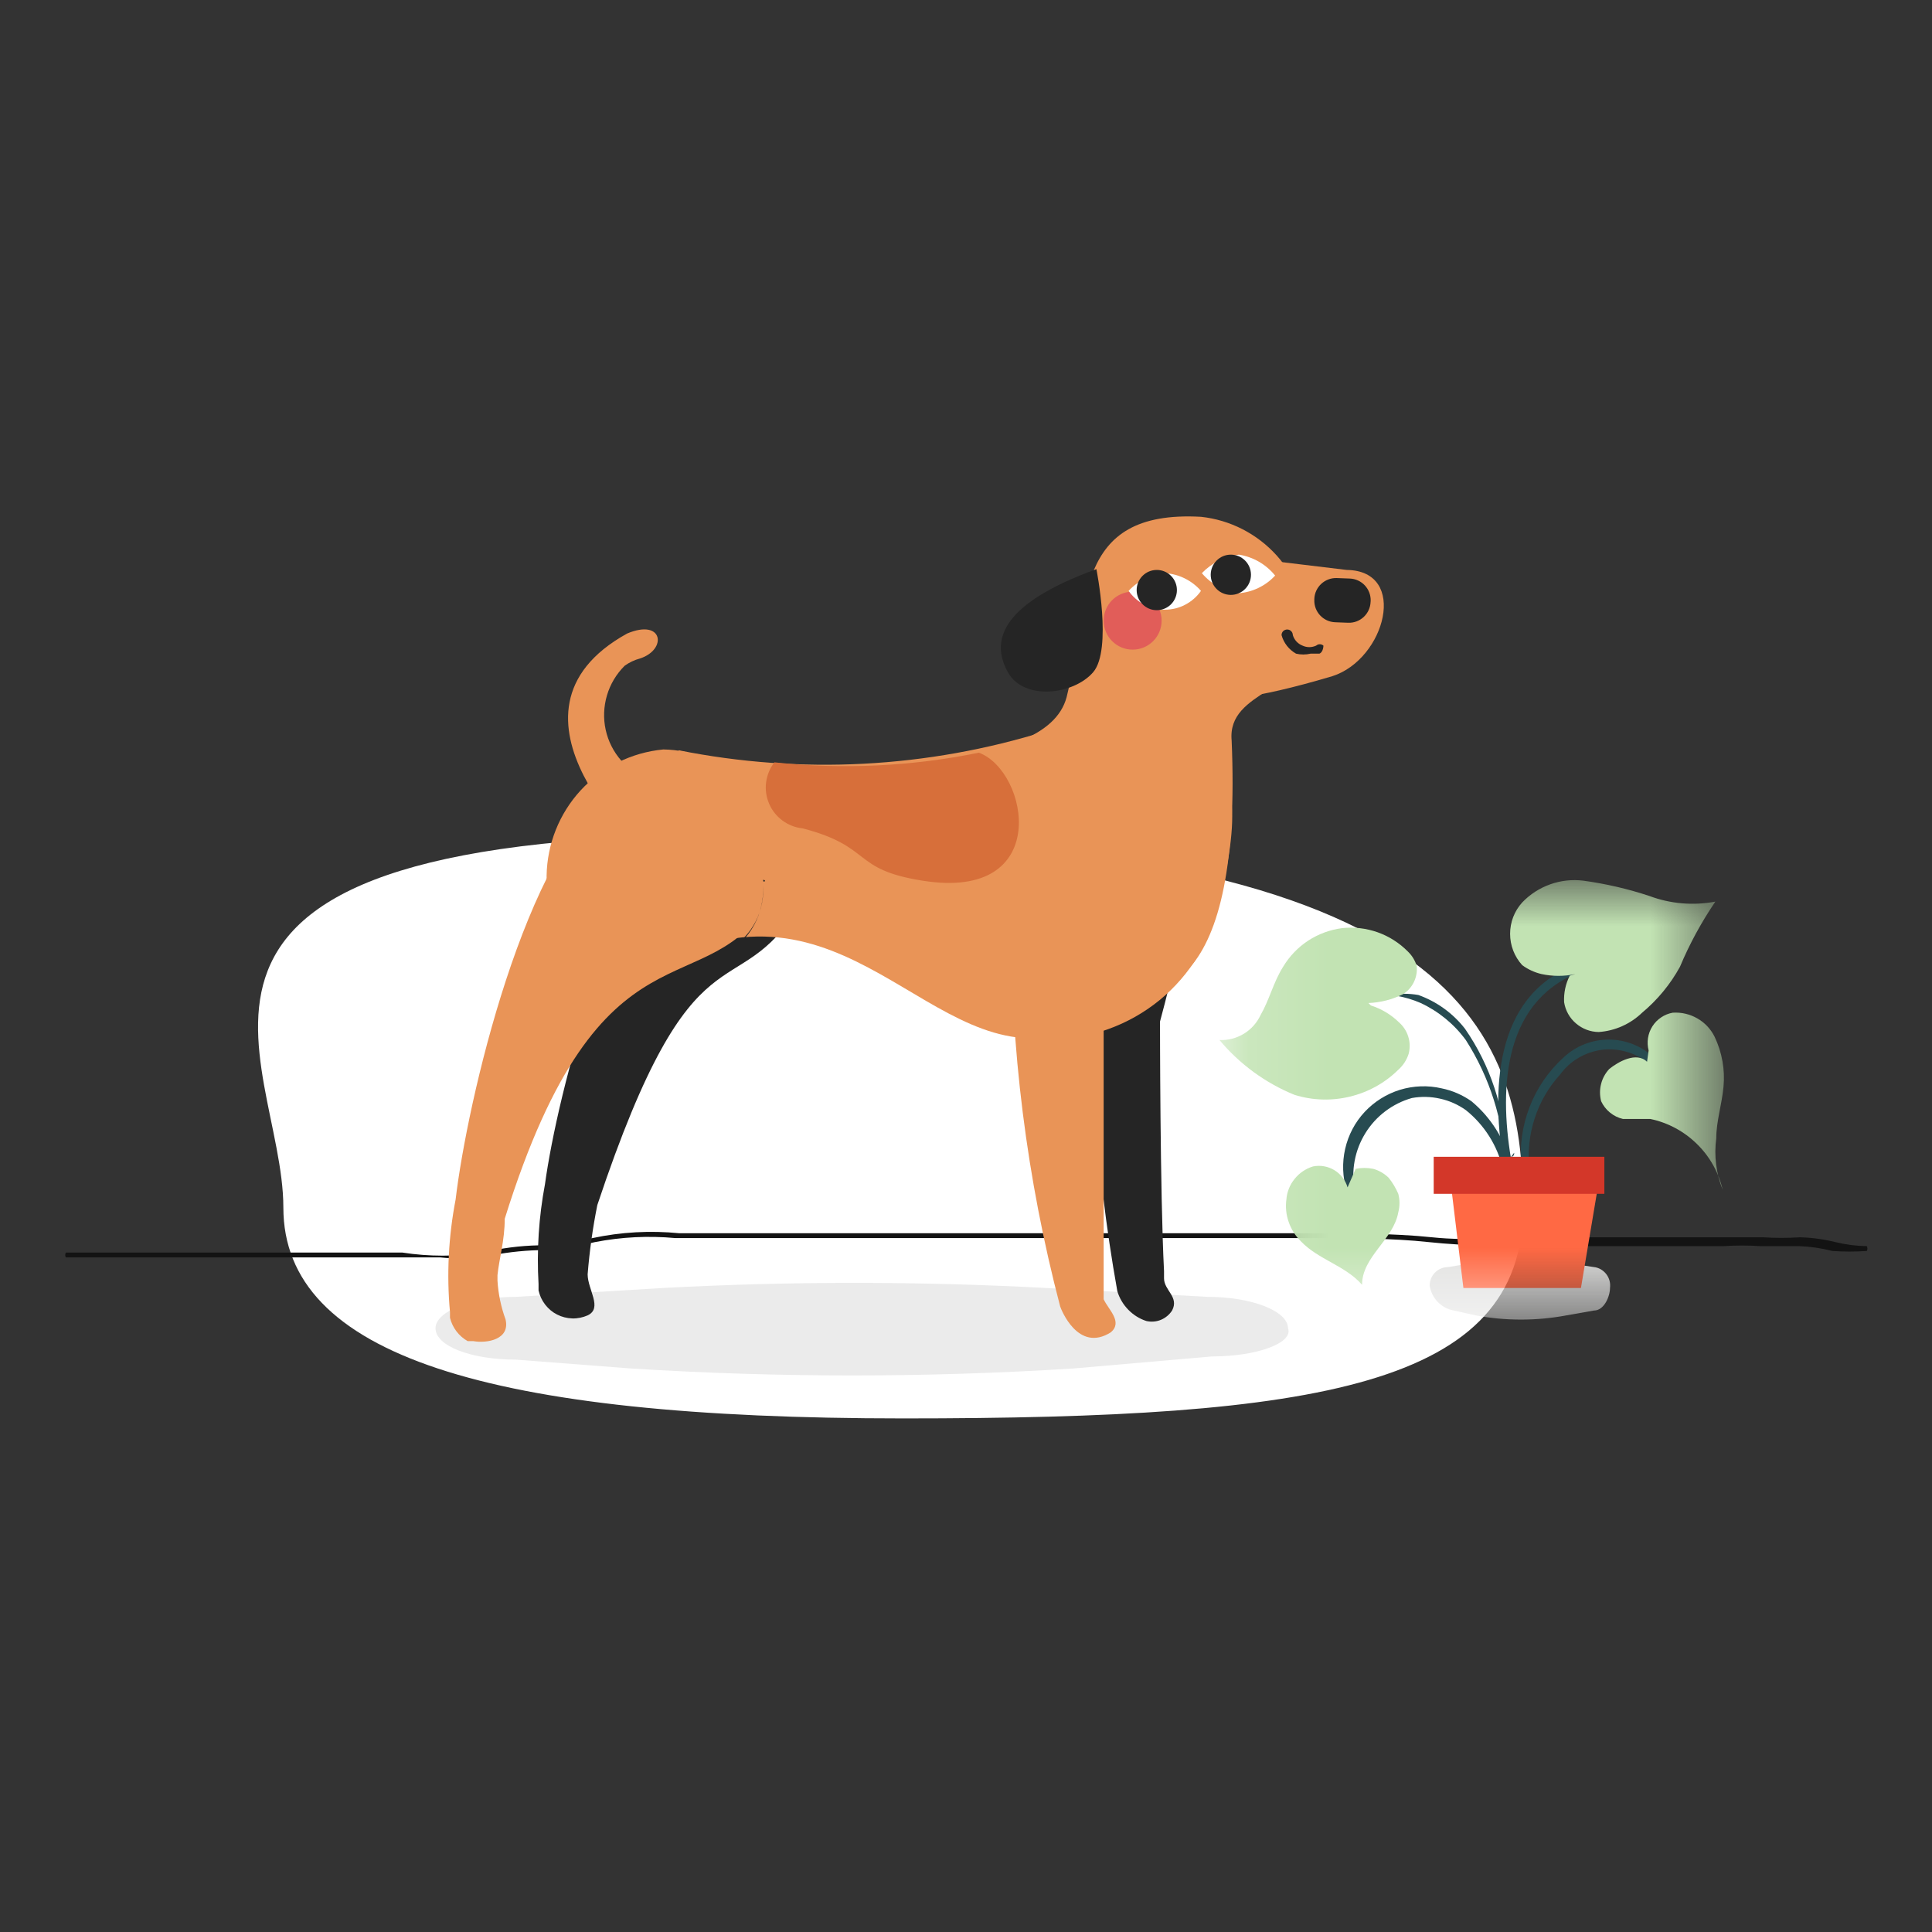 <svg xmlns="http://www.w3.org/2000/svg" viewBox="0 0 24 24" fill="none">
<rect x="0" y="0" width="24" height="24" fill="#333333" stroke="none"/>
<path d="M3.52 15C3.52 16.84 6.07 17.62 11.22 17.62C16.37 17.62 18.92 17.22 18.92 15C18.92 12.78 18.11 10.37 9.32 10.37C1.17 10.34 3.52 13.12 3.52 15Z" fill="white"/>
<path d="M5.47 15.62H5H4.59H0.82C0.813 15.611 0.81 15.601 0.81 15.59C0.81 15.579 0.813 15.569 0.82 15.56H4.59H5C5.331 15.611 5.668 15.611 6 15.56C6.226 15.505 6.457 15.475 6.69 15.47C6.915 15.461 7.14 15.431 7.36 15.38C7.714 15.304 8.079 15.284 8.44 15.32H8.82H13.91H15.13C15.52 15.32 15.93 15.32 16.32 15.32C16.71 15.32 17.32 15.32 17.79 15.37C18.26 15.42 18.79 15.37 19.25 15.37H21.43H21.9C22.053 15.38 22.206 15.38 22.36 15.37C22.508 15.374 22.656 15.394 22.8 15.43C22.927 15.461 23.058 15.478 23.19 15.48C23.195 15.489 23.198 15.5 23.198 15.51C23.198 15.521 23.195 15.531 23.19 15.54C23.046 15.55 22.903 15.55 22.76 15.54C22.626 15.505 22.488 15.485 22.35 15.48H21.87C21.716 15.47 21.563 15.47 21.41 15.48H19.21C18.72 15.48 18.21 15.48 17.75 15.43C17.29 15.38 16.75 15.38 16.28 15.38C15.81 15.38 15.48 15.38 15.09 15.38H13.87H8.78H8.39C8.056 15.349 7.719 15.366 7.39 15.43C7.16 15.484 6.925 15.518 6.69 15.53C6.468 15.536 6.247 15.563 6.03 15.61C5.844 15.637 5.656 15.641 5.47 15.62Z" fill="#131313"/>
<mask id="mask0_5628_53063" style="mask-type:luminance" maskUnits="userSpaceOnUse" x="15" y="10" width="7" height="7">
<path d="M21.4 10.93H15.14V16.42H21.4V10.93Z" fill="white"/>
</mask>
<g mask="url(#mask0_5628_53063)">
<path d="M19.8 16.28L19.46 16.34C19.086 16.41 18.703 16.41 18.33 16.34L18.06 16.28C17.984 16.266 17.914 16.229 17.86 16.173C17.806 16.117 17.771 16.046 17.76 15.97C17.76 15.909 17.784 15.85 17.827 15.807C17.87 15.764 17.929 15.74 17.99 15.74L18.41 15.67C18.714 15.62 19.025 15.62 19.33 15.67L19.8 15.74C19.83 15.743 19.859 15.753 19.886 15.768C19.912 15.784 19.936 15.804 19.954 15.828C19.973 15.852 19.986 15.88 19.994 15.909C20.002 15.939 20.004 15.97 20 16C20 16.1 19.93 16.28 19.8 16.28Z" fill="#E2E2E1"/>
<path d="M19.639 16H18.179L17.999 14.51H19.889L19.639 16Z" fill="#FF6944"/>
<path d="M18.999 14.52C18.976 14.309 18.998 14.096 19.064 13.894C19.129 13.692 19.236 13.507 19.379 13.35C19.44 13.266 19.517 13.195 19.607 13.142C19.696 13.089 19.796 13.055 19.899 13.041C20.002 13.028 20.106 13.037 20.206 13.066C20.306 13.094 20.399 13.143 20.479 13.21C20.479 13.21 20.589 13.21 20.549 13.14C20.396 12.995 20.194 12.914 19.984 12.914C19.774 12.914 19.571 12.995 19.419 13.14C19.234 13.309 19.09 13.519 19 13.754C18.91 13.988 18.875 14.24 18.899 14.49C18.899 14.55 18.999 14.55 18.999 14.49V14.52Z" fill="#274B51"/>
<path d="M20.46 13.19C20.33 13.06 20.1 13.19 19.99 13.28C19.941 13.333 19.906 13.397 19.889 13.467C19.871 13.537 19.872 13.61 19.89 13.68C19.915 13.734 19.953 13.783 20 13.821C20.046 13.859 20.101 13.886 20.16 13.9C20.27 13.9 20.39 13.9 20.5 13.9C20.718 13.945 20.919 14.053 21.078 14.209C21.238 14.364 21.349 14.563 21.4 14.78C21.318 14.577 21.291 14.357 21.32 14.14C21.32 13.93 21.39 13.72 21.41 13.5C21.43 13.287 21.392 13.073 21.3 12.88C21.253 12.784 21.178 12.704 21.085 12.651C20.993 12.598 20.887 12.573 20.78 12.58C20.728 12.589 20.679 12.609 20.636 12.638C20.592 12.667 20.555 12.705 20.527 12.749C20.499 12.793 20.48 12.843 20.472 12.895C20.464 12.946 20.467 12.999 20.48 13.05" fill="#C2E3B3"/>
<path d="M18.799 14.55C18.63 13.7 18.61 12.55 19.52 12.12C19.57 12.12 19.52 12 19.47 12.03C18.52 12.46 18.529 13.68 18.7 14.58C18.72 14.64 18.809 14.61 18.799 14.55Z" fill="#274B51"/>
<path d="M19.57 12.1C19.431 12.13 19.288 12.13 19.149 12.1C19.063 12.08 18.981 12.042 18.91 11.99C18.812 11.883 18.759 11.744 18.759 11.6C18.759 11.456 18.812 11.317 18.91 11.21C19.006 11.109 19.126 11.032 19.258 10.985C19.39 10.938 19.53 10.923 19.669 10.94C19.948 10.978 20.223 11.042 20.489 11.13C20.751 11.228 21.035 11.252 21.309 11.2C21.136 11.454 20.988 11.726 20.869 12.01C20.75 12.227 20.59 12.421 20.399 12.58C20.253 12.721 20.062 12.806 19.86 12.82C19.756 12.819 19.656 12.781 19.577 12.713C19.498 12.646 19.446 12.552 19.43 12.45C19.424 12.336 19.448 12.222 19.5 12.12" fill="#C2E3B3"/>
<path d="M18.769 14.46C18.692 14.155 18.521 13.881 18.279 13.68C18.168 13.602 18.042 13.547 17.909 13.52C17.738 13.48 17.559 13.487 17.391 13.538C17.223 13.59 17.072 13.685 16.952 13.813C16.832 13.942 16.749 14.1 16.71 14.272C16.671 14.443 16.677 14.622 16.729 14.79C16.729 14.85 16.839 14.79 16.829 14.79C16.782 14.544 16.829 14.29 16.961 14.077C17.092 13.864 17.299 13.708 17.539 13.64C17.655 13.619 17.774 13.622 17.889 13.648C18.004 13.673 18.113 13.722 18.209 13.79C18.44 13.975 18.602 14.232 18.669 14.52C18.669 14.533 18.674 14.546 18.684 14.555C18.693 14.564 18.706 14.57 18.719 14.57C18.733 14.57 18.745 14.564 18.755 14.555C18.764 14.546 18.769 14.533 18.769 14.52V14.46Z" fill="#274B51"/>
<path d="M16.74 14.75C16.714 14.661 16.655 14.584 16.576 14.536C16.496 14.488 16.401 14.471 16.31 14.49C16.22 14.518 16.141 14.571 16.082 14.645C16.023 14.717 15.987 14.806 15.98 14.9C15.967 14.995 15.977 15.091 16.009 15.181C16.04 15.271 16.092 15.353 16.16 15.42C16.38 15.65 16.71 15.72 16.92 15.96C16.92 15.61 17.31 15.4 17.37 15.06C17.39 14.985 17.39 14.905 17.37 14.83C17.339 14.758 17.299 14.691 17.25 14.63C17.196 14.578 17.131 14.54 17.06 14.52C16.987 14.505 16.912 14.505 16.84 14.52" fill="#C2E3B3"/>
<path d="M18.699 14.47C18.675 13.919 18.506 13.384 18.209 12.92C18.064 12.722 17.871 12.564 17.649 12.46C17.553 12.418 17.452 12.388 17.349 12.37H17.189C17.189 12.37 17.039 12.37 16.999 12.37V12.43C16.999 12.43 17.109 12.43 17.069 12.36C17.129 12.36 17.199 12.36 17.269 12.36C17.385 12.34 17.503 12.34 17.619 12.36C17.848 12.442 18.05 12.588 18.199 12.78C18.513 13.234 18.689 13.769 18.709 14.32C18.709 14.39 18.819 14.39 18.809 14.32L18.699 14.47Z" fill="#274B51"/>
<path d="M16.999 12.46C17.149 12.454 17.296 12.417 17.429 12.35C17.488 12.313 17.534 12.261 17.564 12.199C17.594 12.137 17.606 12.068 17.599 12C17.579 11.932 17.541 11.87 17.489 11.82C17.383 11.713 17.255 11.631 17.113 11.581C16.971 11.531 16.819 11.513 16.669 11.53C16.519 11.55 16.376 11.603 16.249 11.686C16.123 11.769 16.017 11.88 15.939 12.01C15.819 12.2 15.769 12.42 15.659 12.61C15.614 12.706 15.542 12.787 15.451 12.842C15.36 12.897 15.255 12.924 15.149 12.92C15.399 13.219 15.719 13.453 16.079 13.6C16.302 13.67 16.54 13.678 16.767 13.623C16.994 13.569 17.203 13.454 17.369 13.29C17.43 13.236 17.475 13.167 17.499 13.09C17.517 13.02 17.516 12.947 17.494 12.878C17.473 12.809 17.433 12.748 17.379 12.7C17.281 12.604 17.161 12.532 17.029 12.49" fill="#C2E3B3"/>
<path d="M19.93 14.37H17.81V14.83H19.93V14.37Z" fill="#D33729"/>
</g>
<g opacity="0.08">
<path d="M15.06 16.85L13.33 17C11.502 17.115 9.668 17.115 7.84 17L6.41 16.89C5.85 16.89 5.41 16.72 5.41 16.5C5.41 16.29 5.86 16.11 6.41 16.11L8.23 16C9.819 15.915 11.411 15.915 13 16L15 16.11C15.56 16.11 16 16.29 16 16.5C16.07 16.68 15.62 16.85 15.06 16.85Z" fill="black"/>
</g>
<path d="M9.94 11.24C9.13 12.56 8.63 11.34 7.42 14.97C7.363 15.254 7.323 15.541 7.3 15.83C7.3 16.02 7.49 16.25 7.3 16.34C7.24 16.366 7.175 16.38 7.11 16.378C7.044 16.376 6.98 16.36 6.921 16.33C6.863 16.301 6.812 16.258 6.772 16.206C6.732 16.154 6.704 16.094 6.69 16.03C6.69 16.03 6.69 15.98 6.69 15.95C6.666 15.535 6.693 15.118 6.77 14.71C6.92 13.61 7.64 10.71 8.77 9.96C9.9 9.21 10.34 10.17 9.94 11.24Z" fill="#252525"/>
<path d="M14.41 12.69C14.41 12.69 14.41 14.82 14.46 15.79V15.88C14.46 16.03 14.65 16.11 14.56 16.28C14.526 16.332 14.478 16.372 14.42 16.396C14.363 16.419 14.3 16.424 14.24 16.41C14.154 16.382 14.077 16.333 14.015 16.269C13.952 16.204 13.906 16.126 13.88 16.04C13.593 14.44 13.499 12.812 13.6 11.19C15.9 7.27 14.41 12.69 14.41 12.69Z" fill="#252525"/>
<path d="M11.13 11.27C11.213 11.722 11.449 12.133 11.798 12.431C12.148 12.73 12.59 12.899 13.05 12.91C13.544 12.908 14.023 12.736 14.406 12.423C14.788 12.11 15.051 11.674 15.15 11.19C15.79 8.53 14.33 9.74 13.43 9.74C12.53 9.74 11.13 10.42 11.13 11.27Z" fill="#E99457"/>
<path d="M13.24 12.84C11.55 13.32 10.5 10.66 8.09 12.03L8.43 9.32C9.949 9.624 11.521 9.542 13 9.08" fill="#E99457"/>
<path d="M13.71 12.52C13.71 12.52 13.71 15.01 13.71 16.06V16.14C13.77 16.27 13.95 16.42 13.8 16.55C13.39 16.81 13.18 16.26 13.17 16.23C12.754 14.644 12.549 13.01 12.56 11.37C14.62 9.18 13.71 12.52 13.71 12.52Z" fill="#E99457"/>
<path d="M9.59 11.14C8.78 12.56 7.48 11.26 6.27 15.14C6.27 15.41 6.2 15.64 6.18 15.84V15.91C6.19 16.074 6.224 16.236 6.28 16.39C6.34 16.64 6.05 16.69 5.88 16.66H5.81C5.755 16.629 5.708 16.588 5.67 16.538C5.632 16.488 5.605 16.431 5.59 16.37C5.59 16.37 5.59 16.32 5.59 16.3C5.547 15.833 5.571 15.361 5.66 14.9C5.8 13.71 6.52 10.54 7.66 9.77C8.8 9 10 10 9.59 11.14Z" fill="#E99457"/>
<path d="M16.24 7.89C16.24 8.61 15.24 8.56 15.3 9.2C15.56 15.31 11.3 10.84 11.43 9.47C12.43 9.36 13.12 9.15 13.25 8.66C13.53 7.54 13.31 6.33 14.92 6.42C15.282 6.459 15.617 6.631 15.861 6.902C16.105 7.174 16.239 7.525 16.24 7.89Z" fill="#E99457"/>
<path d="M16.55 8.4C17.21 8.19 17.5 7.09 16.73 7.08L15.4 6.92C15.4 6.92 14.06 7.92 14.661 8.33C14.841 8.47 14.53 9 16.55 8.4Z" fill="#E99457"/>
<path d="M8.05 10.65C8.05 10.65 6 8.86 7.79 7.87C8.24 7.68 8.29 8.07 7.95 8.18C7.882 8.198 7.817 8.229 7.76 8.27C7.657 8.372 7.581 8.499 7.54 8.638C7.499 8.777 7.493 8.924 7.524 9.066C7.555 9.207 7.621 9.339 7.717 9.448C7.812 9.557 7.934 9.641 8.07 9.69" fill="#E99457"/>
<path d="M16.767 7.187L16.607 7.181C16.458 7.175 16.332 7.292 16.327 7.441L16.327 7.451C16.321 7.6 16.438 7.725 16.587 7.73L16.747 7.736C16.896 7.742 17.021 7.625 17.026 7.476L17.027 7.466C17.032 7.317 16.916 7.192 16.767 7.187Z" fill="#252525"/>
<path d="M15.84 7.15C15.72 7.28 15.556 7.358 15.38 7.37C15.204 7.344 15.044 7.255 14.93 7.12C15.052 6.993 15.214 6.912 15.39 6.89C15.567 6.918 15.727 7.01 15.84 7.15Z" fill="white"/>
<path d="M15.29 7.39C15.428 7.39 15.54 7.278 15.54 7.14C15.54 7.002 15.428 6.89 15.29 6.89C15.152 6.89 15.04 7.002 15.04 7.14C15.04 7.278 15.152 7.39 15.29 7.39Z" fill="#252525"/>
<path d="M14.07 8.07C14.269 8.07 14.43 7.909 14.43 7.71C14.43 7.511 14.269 7.35 14.07 7.35C13.871 7.35 13.71 7.511 13.71 7.71C13.71 7.909 13.871 8.07 14.07 8.07Z" fill="#E15D59"/>
<path d="M14.919 7.34C14.869 7.412 14.801 7.471 14.723 7.512C14.645 7.553 14.558 7.574 14.47 7.574C14.381 7.574 14.294 7.553 14.216 7.512C14.138 7.471 14.07 7.412 14.02 7.34C14.139 7.211 14.304 7.132 14.479 7.12C14.649 7.133 14.807 7.212 14.919 7.34Z" fill="white"/>
<path d="M14.37 7.58C14.508 7.58 14.62 7.468 14.62 7.33C14.62 7.192 14.508 7.08 14.37 7.08C14.232 7.08 14.12 7.192 14.12 7.33C14.12 7.468 14.232 7.58 14.37 7.58Z" fill="#252525"/>
<path d="M16.28 8.12C16.221 8.134 16.159 8.134 16.1 8.12C16.056 8.095 16.018 8.062 15.987 8.023C15.956 7.983 15.933 7.938 15.92 7.89C15.92 7.871 15.927 7.853 15.94 7.84C15.954 7.827 15.971 7.82 15.99 7.82C16.009 7.82 16.026 7.827 16.039 7.84C16.052 7.853 16.06 7.871 16.06 7.89C16.069 7.919 16.084 7.946 16.105 7.969C16.126 7.991 16.151 8.009 16.18 8.02C16.206 8.032 16.235 8.039 16.265 8.039C16.294 8.039 16.323 8.032 16.35 8.02C16.363 8.009 16.378 8.003 16.395 8.003C16.411 8.003 16.427 8.009 16.44 8.02C16.44 8.02 16.44 8.1 16.39 8.12H16.28Z" fill="#252525"/>
<path d="M6.79 10.88C6.79 11.66 7.28 11.51 8.05 11.51C8.82 11.51 8.25 10.51 9.63 10.73C9.633 10.358 9.488 10 9.228 9.734C8.967 9.468 8.612 9.315 8.24 9.31C7.847 9.347 7.482 9.528 7.214 9.817C6.947 10.107 6.796 10.486 6.79 10.88Z" fill="#E99457"/>
<path d="M9.08 11.85C9.072 11.84 9.068 11.828 9.068 11.815C9.068 11.802 9.072 11.79 9.08 11.78C9.211 11.698 9.317 11.583 9.388 11.445C9.458 11.308 9.49 11.154 9.48 11V10.93C9.48 10.98 9.53 10.93 9.48 10.93V11C9.488 11.17 9.45 11.339 9.369 11.489C9.287 11.639 9.167 11.764 9.02 11.85H9.08Z" fill="#252525"/>
<path d="M12.16 9.35C11.324 9.521 10.468 9.561 9.62 9.47C9.564 9.542 9.529 9.627 9.517 9.718C9.505 9.808 9.518 9.899 9.554 9.983C9.589 10.067 9.647 10.139 9.72 10.193C9.793 10.247 9.879 10.281 9.97 10.29C10.85 10.52 10.57 10.8 11.46 10.94C13.08 11.2 12.78 9.58 12.16 9.35Z" fill="#D76F3A"/>
<path d="M13.62 7.07C12.38 7.52 12.32 7.99 12.52 8.35C12.72 8.71 13.34 8.63 13.58 8.35C13.82 8.07 13.62 7.07 13.62 7.07Z" fill="#252525"/>
</svg>